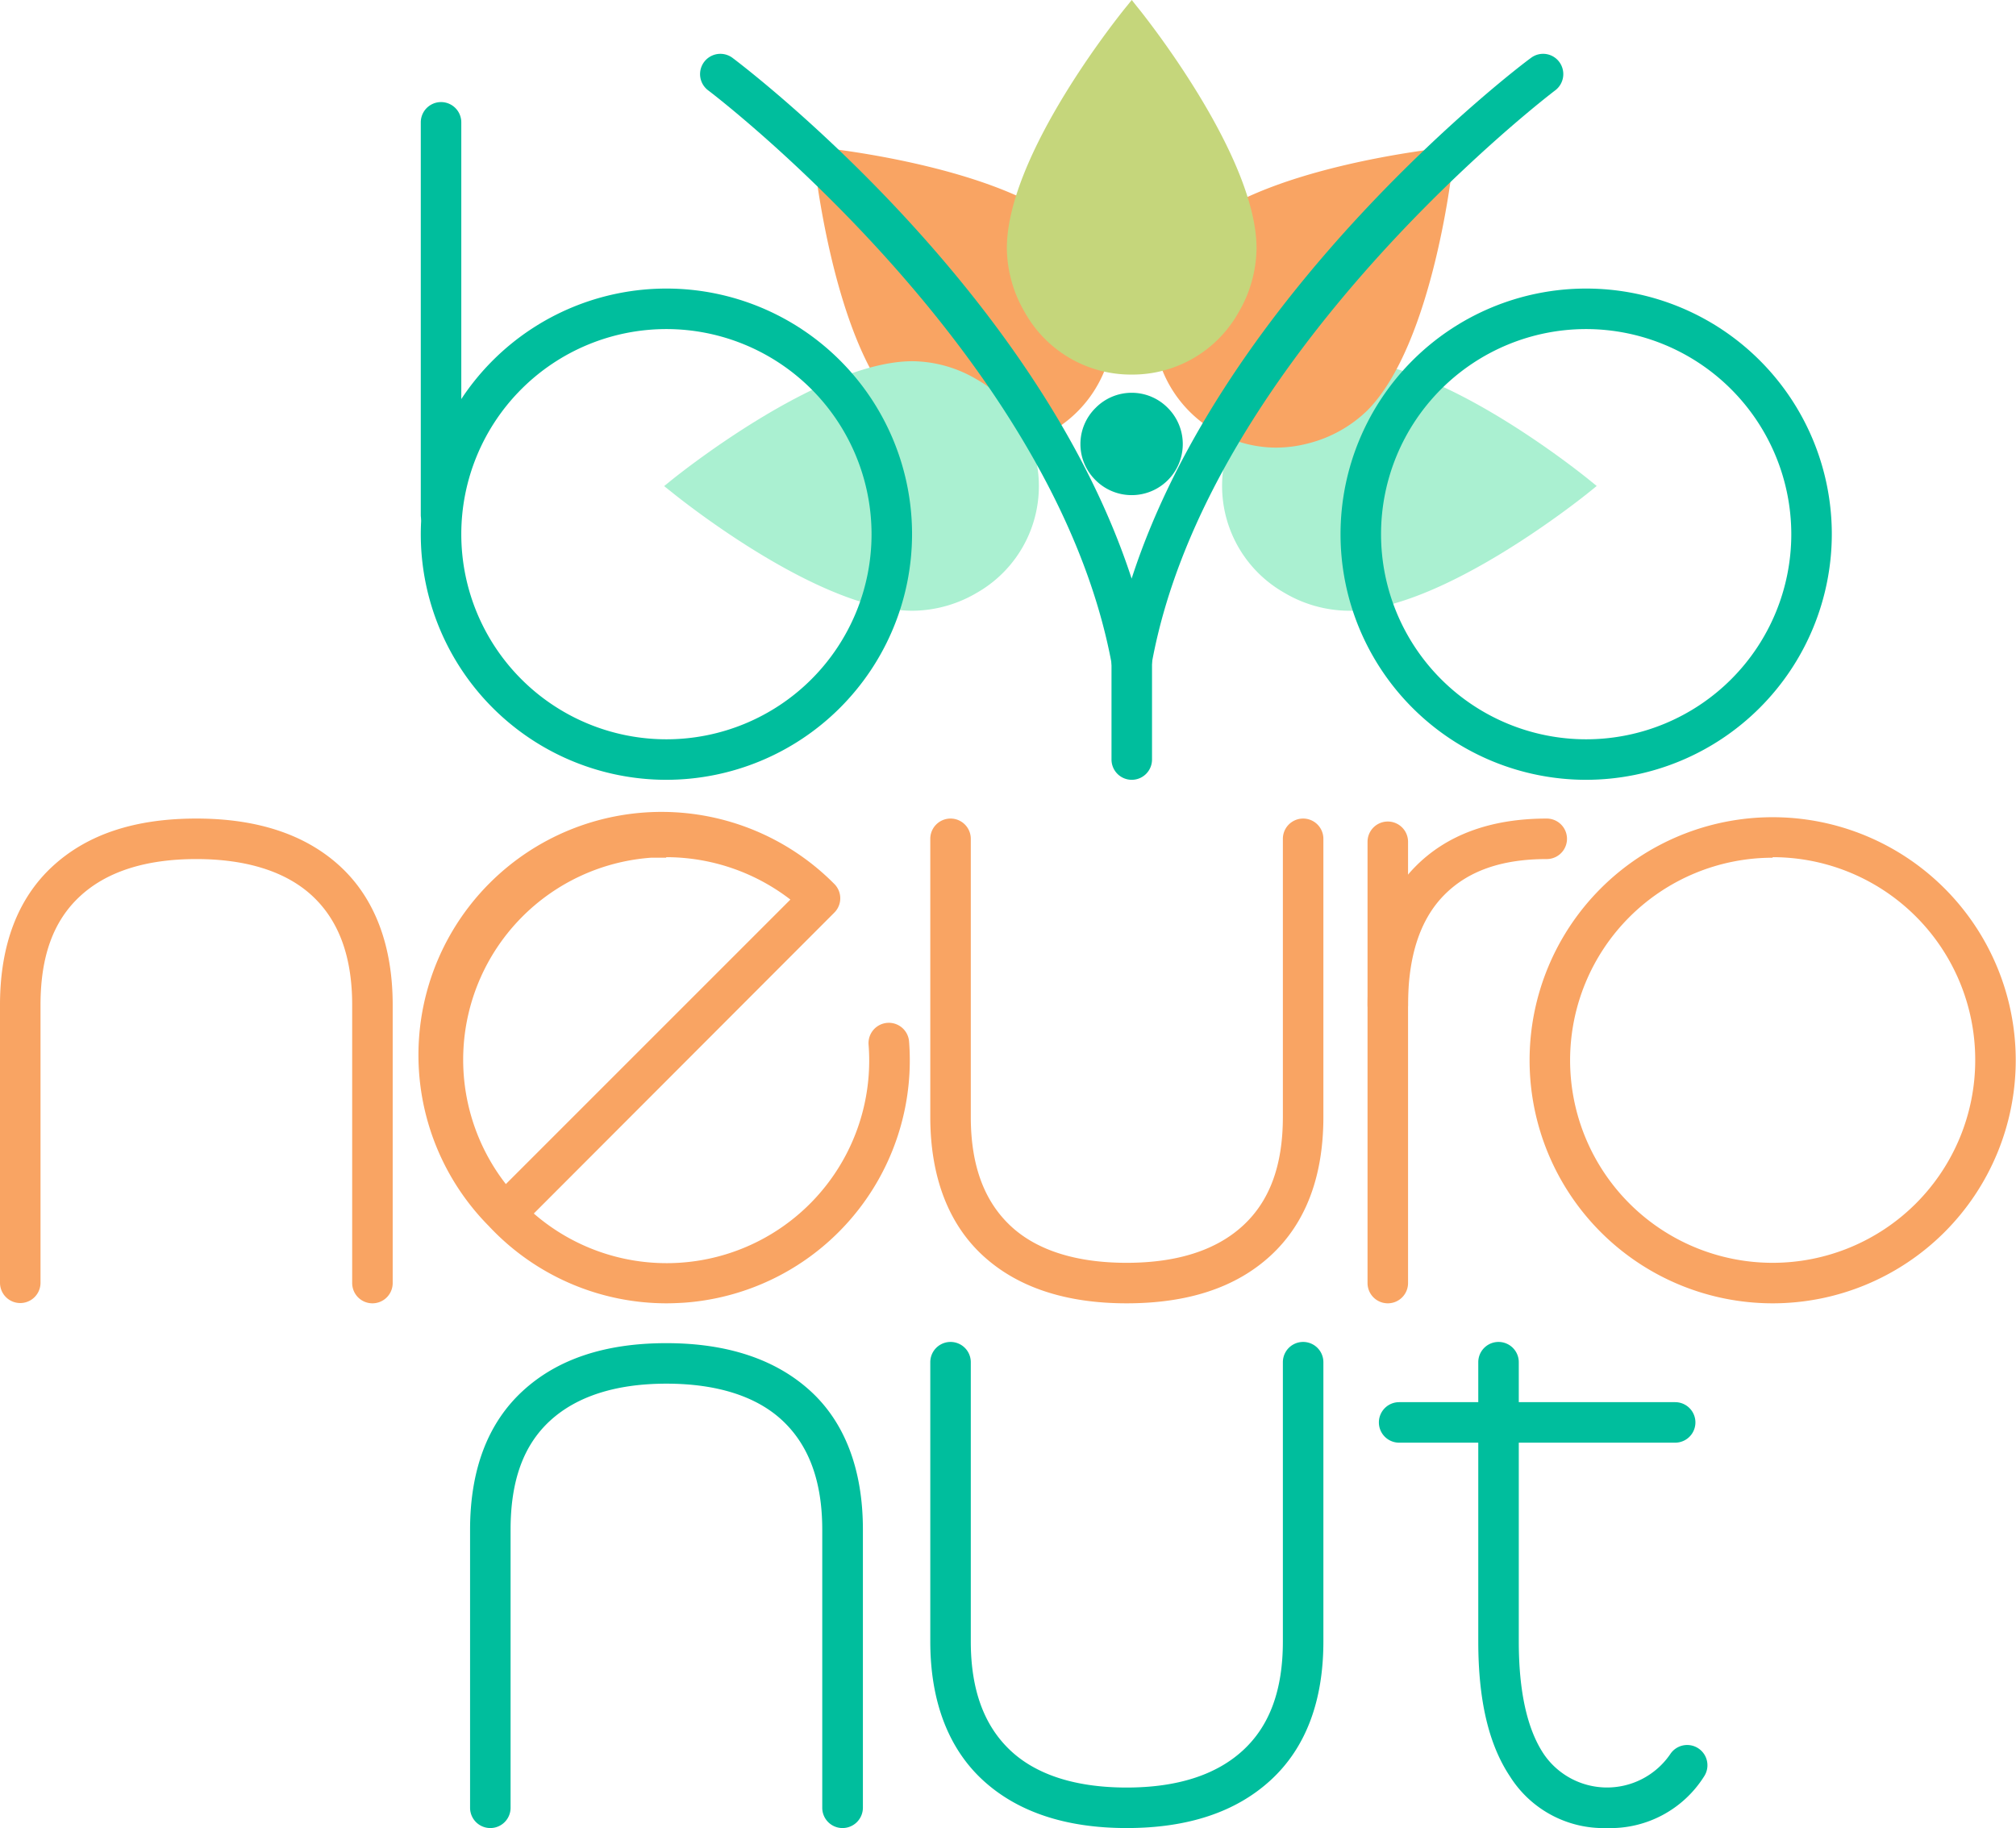 <svg xmlns="http://www.w3.org/2000/svg" viewBox="0 0 149.29 135.38"><defs><style>.cls-1{isolation:isolate;}.cls-2{fill:#00be9d;}.cls-3,.cls-6{fill:#f9a463;}.cls-3,.cls-4,.cls-5{mix-blend-mode:multiply;}.cls-4{fill:#aaf0d1;}.cls-5{fill:#c5d67b;}</style></defs><title>logoNeuroNut</title><g class="cls-1"><g id="Layer_2" data-name="Layer 2"><g id="Layer_1-2" data-name="Layer 1"><path class="cls-2" d="M81.13,35.56a3.75,3.75,0,0,1,0-5.35,3.75,3.75,0,0,1,5.35,0,3.78,3.78,0,1,1-5.35,5.35Z"/><path class="cls-3" d="M73.4,33.15a9.51,9.51,0,0,1-2.46-.33,9.66,9.66,0,0,1-4.3-2.41c-4.92-4.92-6.34-18.36-6.4-18.93l-.06-.62.61.07c.57.06,14,1.48,18.93,6.4h0a9.57,9.57,0,0,1,2.41,4.3A9.11,9.11,0,0,1,73.4,33.15Z"/><path class="cls-4" d="M67.58,45.23c-7,0-17.48-8.49-17.92-8.85L49.18,36l.48-.39c.44-.36,11-8.86,17.92-8.86a9.51,9.51,0,0,1,4.74,1.34,9.09,9.09,0,0,1,0,15.82A9.49,9.49,0,0,1,67.58,45.23Z"/><path class="cls-4" d="M99.85,45.23a9.46,9.46,0,0,1-4.74-1.33,9.09,9.09,0,0,1,0-15.82,9.48,9.48,0,0,1,4.74-1.34c7,0,17.47,8.5,17.91,8.86l.48.39-.48.39C117.32,36.74,106.8,45.23,99.85,45.23Z"/><path class="cls-3" d="M94.48,33.15a9.11,9.11,0,0,1-8.73-11.52,9.58,9.58,0,0,1,2.42-4.3c4.91-4.92,18.36-6.34,18.93-6.4l.61-.07-.07.62c0,.57-1.48,14-6.4,18.93h0a9.66,9.66,0,0,1-4.3,2.41A9.51,9.51,0,0,1,94.48,33.15Z"/><path class="cls-5" d="M83.81,27.74a9,9,0,0,1-7.92-4.61,9.57,9.57,0,0,1-1.33-4.74c0-7,8.5-17.47,8.86-17.91L83.81,0l.38.48c.37.44,8.86,11,8.86,17.91a9.57,9.57,0,0,1-1.33,4.74A9,9,0,0,1,83.81,27.74Z"/><path class="cls-2" d="M117.46,57.75a18.19,18.19,0,1,1,18.19-18.19A18.21,18.21,0,0,1,117.46,57.75Zm0-33.38a15.19,15.19,0,1,0,15.19,15.19A15.21,15.21,0,0,0,117.46,24.37Z"/><path class="cls-2" d="M83.81,50.42a1.49,1.49,0,0,1-1.48-1.22C78.08,26.19,52.7,6.88,52.44,6.69a1.5,1.5,0,0,1,1.81-2.4c1,.75,22.58,17.18,29.55,38.56C90.69,21.55,112.37,5,113.37,4.29a1.49,1.49,0,0,1,2.1.3,1.51,1.51,0,0,1-.3,2.1c-.26.19-25.77,19.63-29.89,42.5a1.5,1.5,0,0,1-1.47,1.23Z"/><path class="cls-2" d="M49.35,57.75A18.19,18.19,0,1,1,67.54,39.56,18.21,18.21,0,0,1,49.35,57.75Zm0-33.38A15.19,15.19,0,1,0,64.54,39.56,15.2,15.2,0,0,0,49.35,24.37Z"/><path class="cls-2" d="M32.66,39.63a1.5,1.5,0,0,1-1.5-1.5V9.06a1.5,1.5,0,1,1,3,0V38.13A1.5,1.5,0,0,1,32.66,39.63Z"/><path class="cls-2" d="M83.81,57.75a1.5,1.5,0,0,1-1.5-1.5V48.92a1.5,1.5,0,0,1,3,0v7.33A1.5,1.5,0,0,1,83.81,57.75Z"/><path class="cls-2" d="M62.39,135.38a1.5,1.5,0,0,1-1.5-1.5V113.29c0-3.61-1-6.25-2.93-8.07s-4.88-2.75-8.61-2.75-6.64.93-8.62,2.75-2.92,4.46-2.92,8.07v20.59a1.5,1.5,0,0,1-3,0V113.29c0-4.44,1.31-7.89,3.89-10.27s6.13-3.55,10.65-3.55S57.44,100.67,60,103s3.9,5.83,3.9,10.27v20.59A1.51,1.51,0,0,1,62.39,135.38Z"/><path class="cls-2" d="M83.43,135.38c-4.52,0-8.1-1.2-10.65-3.55s-3.89-5.84-3.89-10.27V100.88a1.5,1.5,0,0,1,3,0v20.68c0,3.61,1,6.25,2.93,8.07s4.87,2.75,8.61,2.75,6.63-.93,8.61-2.75S95,125.17,95,121.56V100.88a1.5,1.5,0,0,1,3,0v20.68c0,4.43-1.31,7.89-3.9,10.27S87.94,135.38,83.43,135.38Z"/><path class="cls-2" d="M119,135.38a8.19,8.19,0,0,1-7.18-3.82c-1.58-2.37-2.35-5.64-2.35-10V100.88a1.5,1.5,0,0,1,3,0v20.68c0,3.7.62,6.5,1.85,8.34a5.67,5.67,0,0,0,9.37,0,1.5,1.5,0,0,1,2.5,1.66A8.2,8.2,0,0,1,119,135.38Z"/><path class="cls-2" d="M124.05,106.84H103.61a1.5,1.5,0,1,1,0-3h20.44a1.5,1.5,0,0,1,0,3Z"/><path class="cls-6" d="M131.27,96.52a18,18,0,1,1,18-18A18,18,0,0,1,131.27,96.52Zm0-33a15,15,0,1,0,15,15A15,15,0,0,0,131.27,63.48Z"/><path class="cls-6" d="M49.33,96.52A18,18,0,0,1,36.39,91a.46.46,0,0,0-.07-.07l-.11-.12A18,18,0,0,1,61.77,65.45a1.5,1.5,0,0,1,0,2.15L39.53,89.87l0,0A15,15,0,0,0,64.32,77.36a1.5,1.5,0,1,1,3-.22A18,18,0,0,1,50.71,96.47C50.25,96.5,49.79,96.52,49.33,96.52Zm0-33c-.38,0-.75,0-1.13,0A15,15,0,0,0,37.46,87.69L58.53,66.62A15.07,15.07,0,0,0,49.34,63.48Z"/><path class="cls-6" d="M27.58,96.52a1.5,1.5,0,0,1-1.5-1.5V74.43c0-3.61-1-6.25-2.93-8.06s-4.87-2.75-8.61-2.75-6.63.92-8.61,2.75S3,70.82,3,74.43V95a1.5,1.5,0,0,1-3,0V74.43C0,70,1.31,66.54,3.89,64.16S10,60.62,14.54,60.62s8.1,1.19,10.65,3.54S29.08,70,29.08,74.43V95A1.5,1.5,0,0,1,27.58,96.52Z"/><path class="cls-6" d="M83.43,96.52c-4.52,0-8.1-1.19-10.65-3.54s-3.89-5.84-3.89-10.27V62.12a1.5,1.5,0,1,1,3,0V82.71c0,3.61,1,6.24,2.93,8.06s4.87,2.75,8.61,2.75,6.63-.93,8.61-2.75S95,86.32,95,82.71V62.12a1.5,1.5,0,0,1,3,0V82.71c0,4.43-1.31,7.88-3.9,10.27S87.94,96.52,83.43,96.52Z"/><path class="cls-6" d="M102.77,75.93a1.5,1.5,0,0,1-1.5-1.5V62.34a1.5,1.5,0,0,1,3,0V74.43A1.5,1.5,0,0,1,102.77,75.93Z"/><path class="cls-6" d="M102.77,96.52a1.5,1.5,0,0,1-1.5-1.5V74.43c0-4.4,1.18-7.84,3.51-10.22s5.61-3.59,9.76-3.59a1.5,1.5,0,0,1,0,3c-3.35,0-5.85.88-7.62,2.69s-2.65,4.53-2.65,8.12V95A1.5,1.5,0,0,1,102.77,96.52Z"/></g></g></g></svg>
